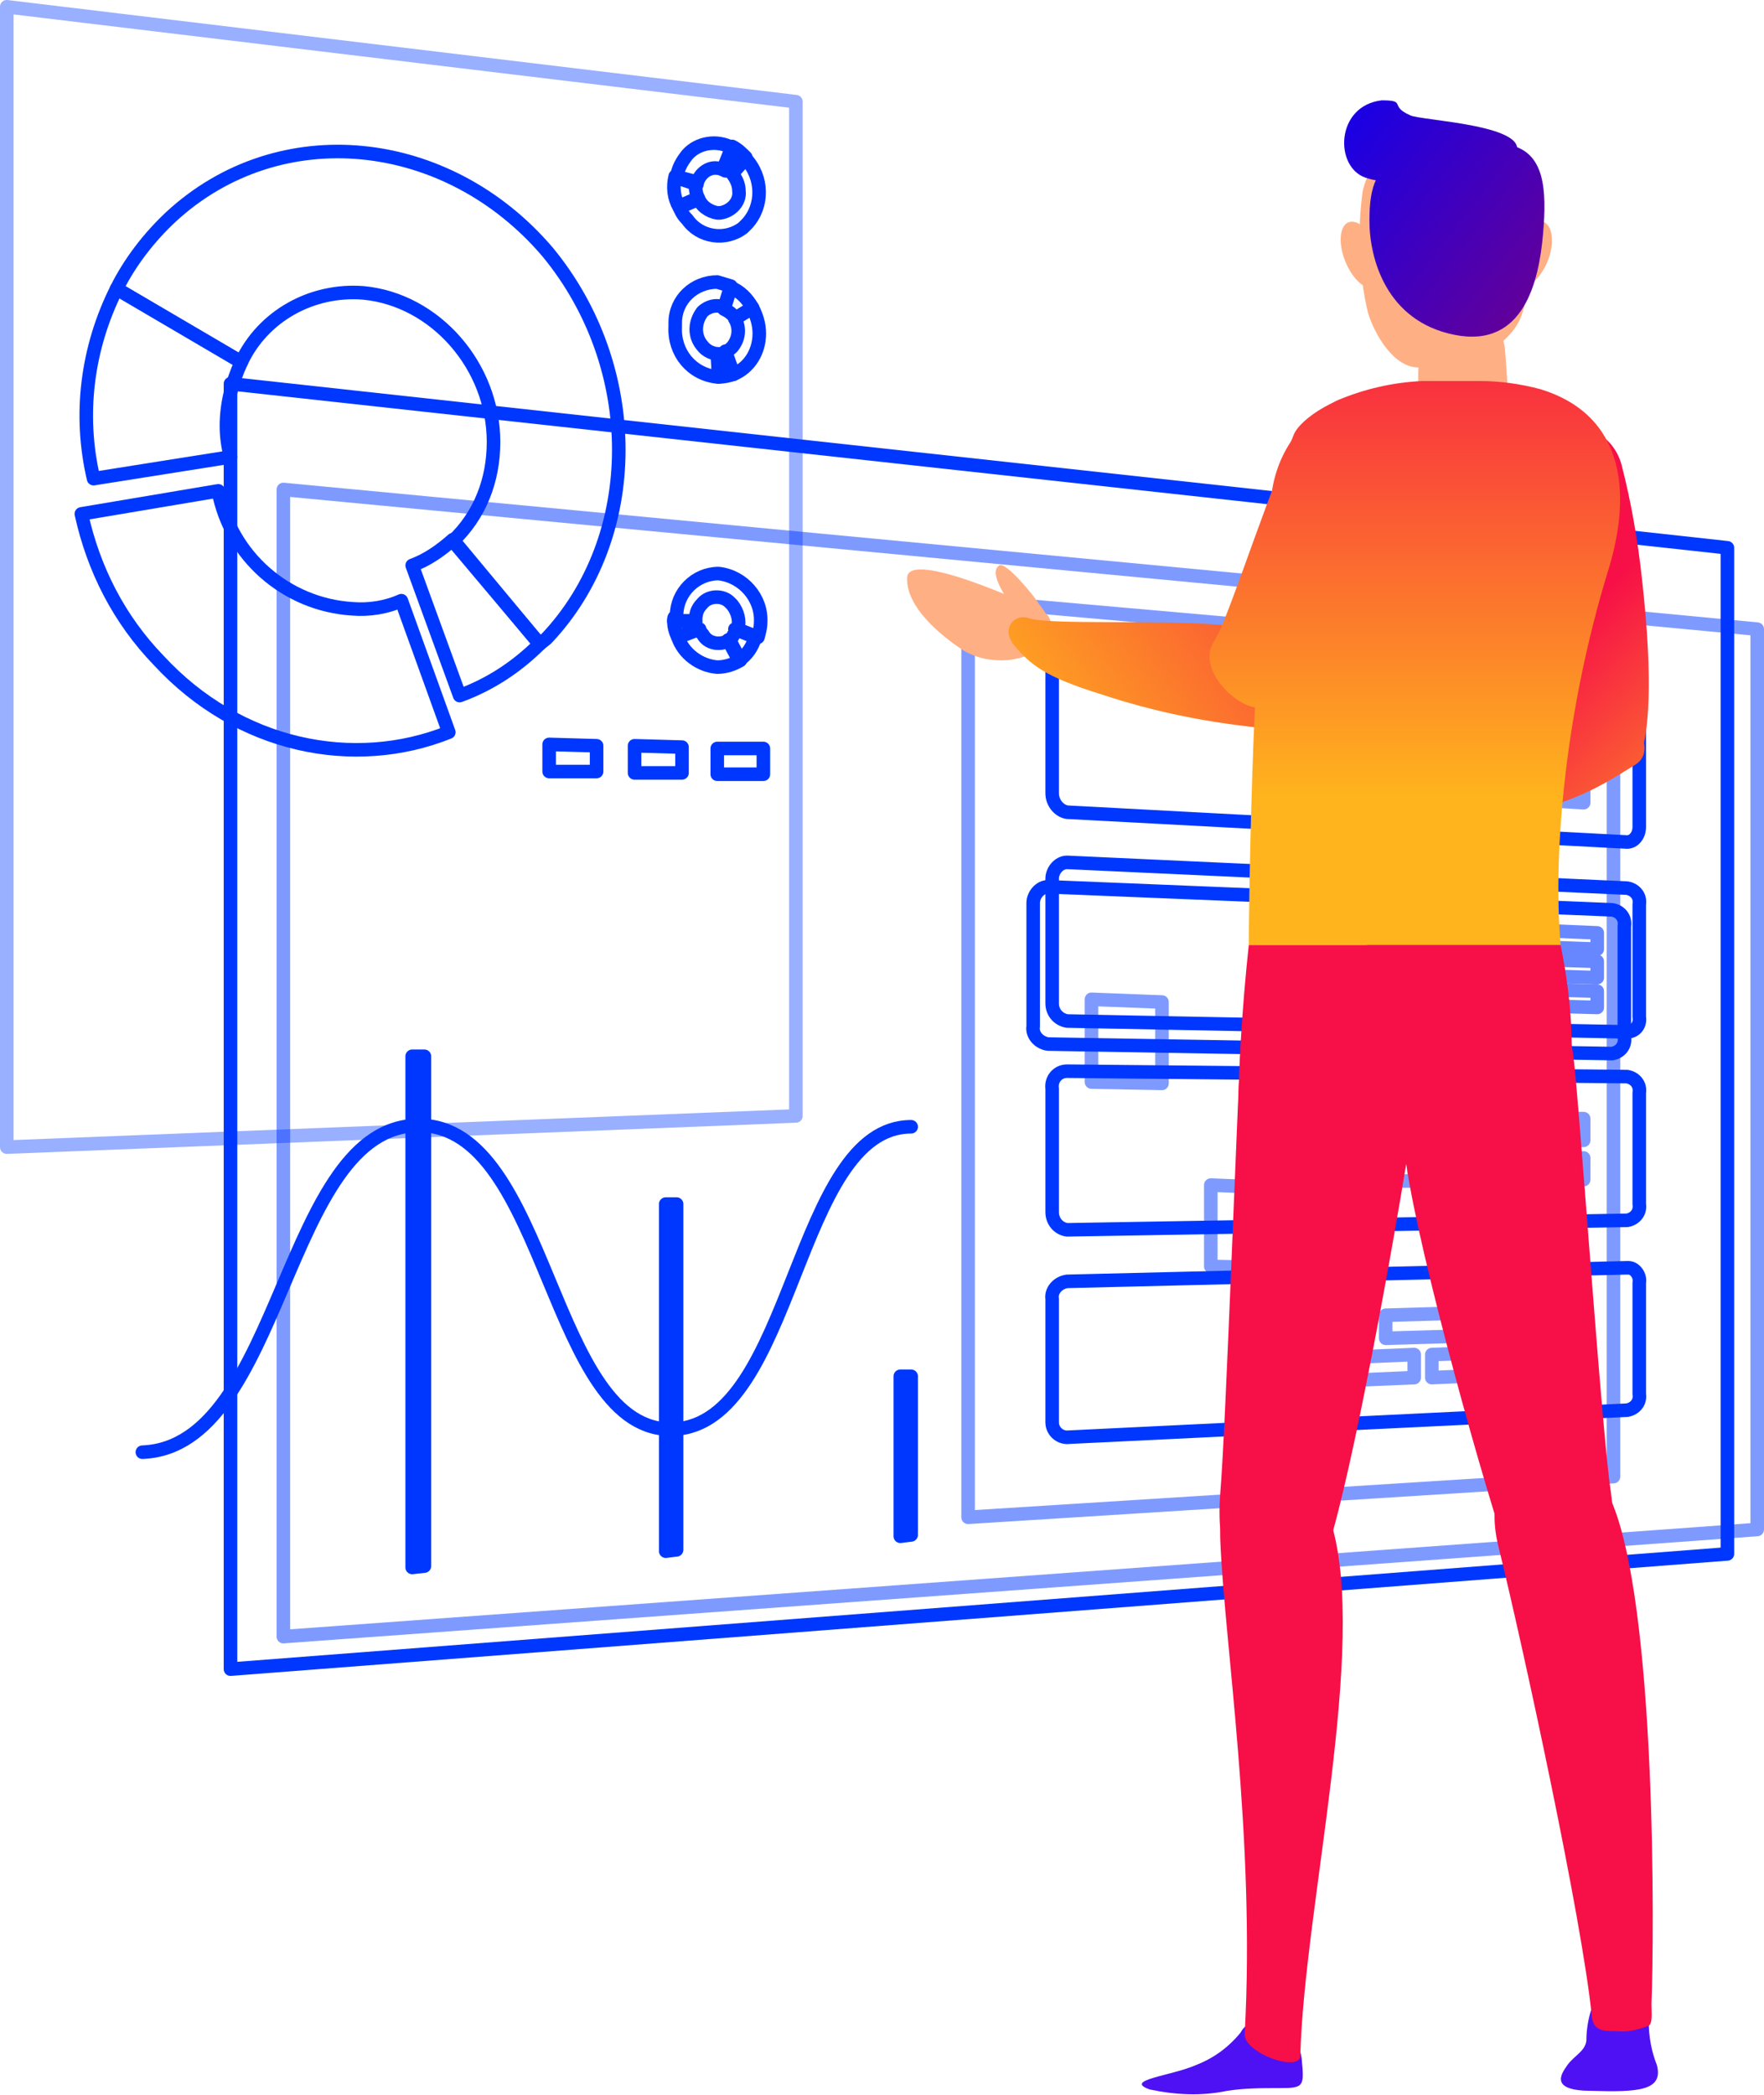 <?xml version="1.0" encoding="utf-8"?>
<!-- Generator: Adobe Illustrator 21.0.0, SVG Export Plug-In . SVG Version: 6.00 Build 0)  -->
<svg version="1.1" id="Слой_1" xmlns="http://www.w3.org/2000/svg" xmlns:xlink="http://www.w3.org/1999/xlink" x="0px" y="0px"
	 viewBox="0 0 130.1 154.5" style="enable-background:new 0 0 130.1 154.5;" xml:space="preserve">
<style type="text/css">
	.st0{fill:none;stroke:#0037FF;stroke-linecap:round;stroke-linejoin:round;}
	.st1{opacity:0.5;fill:none;stroke:#0037FF;stroke-linecap:round;stroke-linejoin:round;enable-background:new    ;}
	.st2{opacity:0.4;fill:none;stroke:#0037FF;stroke-linecap:round;stroke-linejoin:round;enable-background:new    ;}
	.st3{opacity:0.6;}
	.st4{fill:url(#SVGID_1_);}
	.st5{fill:url(#SVGID_2_);}
	.st6{fill:#4E11F4;}
	.st7{fill:#FFAF84;}
	.st8{fill:url(#SVGID_3_);}
	.st9{fill:url(#SVGID_4_);}
	.st10{fill:url(#SVGID_5_);}
	.st11{fill:#F70F47;}
	.st12{fill:url(#SVGID_6_);}
	.st13{fill:url(#SVGID_7_);}
</style>
<title>analitik</title>
<g>
	<g id="Слой_2">
		<g id="Objects">
			<polygon class="st0" points="17,28.3 17,123.1 127.4,114.6 127.4,40.4 			"/>
			<polygon class="st1" points="20.9,120.7 129.6,112.8 129.6,46.4 20.9,36.1 			"/>
			<polygon class="st1" points="71.4,111.9 119,108.9 119,48.5 71.4,44.3 			"/>
			<path class="st0" d="M78.7,59.9l41.3,2.2c0.5,0,0.9-0.5,0.9-1.1v-8.2c0-0.6-0.3-1.1-0.9-1.3l-41.3-3.3c-0.6,0-1.1,0.5-1.1,1.1
				c0,0,0,0.1,0,0.1v9.1C77.6,59.2,78.1,59.8,78.7,59.9z"/>
			<path class="st0" d="M78.7,75.3l41.3,0.8c0.6,0,1-0.5,0.9-1.1c0,0,0-0.1,0-0.1v-8.2c0.1-0.6-0.3-1.1-0.9-1.2l-41.3-1.9
				c-0.6,0-1.1,0.6-1.1,1.2c0,0,0,0,0,0.1V74C77.6,74.7,78.1,75.2,78.7,75.3z"/>
			<path class="st0" d="M77.3,77l41.6,0.7c0.6-0.1,1-0.6,0.9-1.2v-8.2c0.1-0.6-0.3-1.1-0.9-1.2l-41.6-1.7c-0.6,0-1.1,0.6-1.1,1.2
				c0,0,0,0,0,0v9.1C76.1,76.3,76.6,76.9,77.3,77z"/>
			<path class="st0" d="M78.7,90.7l41.3-0.7c0.6-0.1,1-0.6,0.9-1.2v-8.2c0.1-0.6-0.3-1.1-0.9-1.2L78.7,79c-0.7,0-1.2,0.6-1.1,1.3
				c0,0,0,0,0,0v9.1C77.6,90,78,90.6,78.7,90.7C78.7,90.7,78.7,90.7,78.7,90.7z"/>
			<polygon class="st2" points="0.5,84.6 58.7,82.3 58.7,7.5 0.5,0.5 			"/>
			<path class="st0" d="M78.7,106l41.3-2c0.6-0.1,1-0.6,0.9-1.2v-8.2c0.1-0.5-0.3-1.1-0.8-1.1c0,0-0.1,0-0.1,0l-41.3,1
				c-0.7,0.1-1.2,0.7-1.1,1.3v9.1C77.6,105.5,78.1,106,78.7,106z"/>
			<path class="st0" d="M33.1,54c-7,2.8-15.5,1.1-21.4-5.3C8.8,45.7,6.9,42,6,37.9l10.1-1.7c0.9,4.8,5,8.4,9.9,8.7
				c1.2,0.1,2.5-0.1,3.6-0.6L33.1,54z"/>
			<path class="st0" d="M40.3,47.1l-0.5,0.4l-6.4-7.6c2-1.9,3-4.5,3-7.3c0-5.6-4.3-10.5-9.6-11c-3.8-0.3-7.4,1.7-9,5.1l-9.2-5.4
				c1-2,2.4-3.8,4-5.3c8-7.4,20.4-6.1,27.8,2.6C47.4,27.1,47.4,39.6,40.3,47.1z"/>
			<path class="st0" d="M16.7,31.4c0,0.8,0.1,1.5,0.3,2.3L6.9,35.3c-1.1-4.7-0.5-9.6,1.7-14l9.2,5.4C17.1,28.2,16.7,29.8,16.7,31.4z
				"/>
			<path class="st0" d="M39.8,47.5c-1.7,1.7-3.7,3-5.9,3.8l-3.5-9.6c1.1-0.4,2.1-1.1,3-1.9L39.8,47.5z"/>
			<g class="st3">
				<polygon class="st0" points="101.2,69.4 117.8,70 117.8,68.8 101.2,68.1 				"/>
				<polygon class="st0" points="101.2,71.6 117.8,72.1 117.8,70.9 101.2,70.4 				"/>
				<polygon class="st0" points="110.6,74.1 117.8,74.3 117.8,73.1 110.6,72.9 				"/>
			</g>
			<polygon class="st1" points="89.3,93.4 94.2,93.5 94.2,87.6 89.3,87.4 			"/>
			<polygon class="st1" points="80.5,79.8 85.7,79.9 85.7,73.9 80.5,73.7 			"/>
			<polygon class="st0" points="30.4,77.9 30.4,115.6 31.3,115.5 31.3,77.9 			"/>
			<polygon class="st0" points="66.4,101.5 66.4,113.3 67.2,113.2 67.2,101.5 			"/>
			<polygon class="st0" points="49.1,88.8 49.1,114.4 49.9,114.3 49.9,88.8 			"/>
			<path class="st0" d="M10.5,107.1C20.9,106.7,20.9,83,30.9,83c9.6,0,9.6,22.8,18.8,22.4c8.9-0.4,8.9-22.3,17.5-22.3"/>
			<polygon class="st0" points="44,56.9 44,55 40.5,54.9 40.5,56.9 			"/>
			<polygon class="st0" points="50.3,57 50.3,55.1 46.8,55 46.8,57 			"/>
			<polygon class="st0" points="56.3,57.1 56.3,55.2 52.9,55.2 52.9,57.1 			"/>
			<polygon class="st1" points="99.9,84.1 116.8,84.1 116.8,82.5 99.9,82.4 			"/>
			<polygon class="st1" points="105.6,87.1 116.8,87 116.8,85.4 105.6,85.4 			"/>
			<polygon class="st1" points="101.4,87.1 104.3,87.1 104.3,85.4 101.4,85.4 			"/>
			<polygon class="st1" points="99.9,55.2 116.8,56.3 116.8,54.7 99.9,53.5 			"/>
			<polygon class="st1" points="106.9,58.6 116.8,59.2 116.8,57.6 106.9,57 			"/>
			<polygon class="st1" points="94.5,57.9 105.6,58.6 105.6,56.9 94.5,56.2 			"/>
			<polygon class="st1" points="110.3,98.4 116.8,98.2 116.8,96.6 110.3,96.8 			"/>
			<polygon class="st1" points="102.2,98.7 109,98.5 109,96.8 102.2,97 			"/>
			<polygon class="st1" points="105.6,101.6 116.8,101.1 116.8,99.5 105.6,99.9 			"/>
			<polygon class="st1" points="92.5,102.1 104.3,101.6 104.3,99.9 92.5,100.4 			"/>
			<path class="st0" d="M54,10.9c-1.1-0.6-2.5-0.4-3.3,0.5c-0.4,0.5-0.7,1-0.8,1.7l1.5,0.5c0.1-0.7,0.8-1.3,1.5-1.2
				c0.2,0,0.4,0.1,0.6,0.2L54,10.9z"/>
			<path class="st0" d="M55,11.7L55,11.7l-1,1.1c0.3,0.4,0.5,0.8,0.5,1.3c0.1,0.8-0.6,1.5-1.4,1.6c-0.1,0-0.1,0-0.2,0
				c-0.6-0.1-1.2-0.5-1.4-1.1l-1.4,0.6c0.1,0.4,0.3,0.7,0.6,1c0.9,1.3,2.8,1.6,4.1,0.6c0.1-0.1,0.2-0.2,0.3-0.3
				C56.3,15.2,56.3,13.1,55,11.7z"/>
			<path class="st0" d="M51.3,13.8c0-0.1,0-0.2,0-0.4L49.8,13c-0.2,0.8-0.1,1.6,0.3,2.3l1.4-0.6C51.4,14.4,51.3,14.1,51.3,13.8z"/>
			<path class="st0" d="M55,11.6c-0.3-0.3-0.6-0.6-1-0.8l-0.6,1.5c0.2,0.1,0.3,0.2,0.5,0.4L55,11.6z"/>
			<path class="st0" d="M50,47c0.4,1.2,1.6,2.1,2.9,2.2c0.6,0,1.2-0.2,1.7-0.5l-0.8-1.5c-0.6,0.4-1.5,0.3-1.9-0.3
				c-0.1-0.2-0.3-0.3-0.3-0.5L50,47z"/>
			<path class="st0" d="M49.7,45.7c0,0,0,0.1,0,0.1h1.6c0-0.5,0.1-0.9,0.5-1.3c0.5-0.6,1.5-0.6,2-0.1c0.1,0.1,0.1,0.1,0.2,0.2
				c0.4,0.5,0.6,1.2,0.4,1.8l1.5,0.6c0.1-0.4,0.2-0.7,0.2-1.1c0.1-1.8-1.3-3.4-3.1-3.6c-1.7,0-3.1,1.4-3.1,3.1
				C49.7,45.5,49.7,45.6,49.7,45.7z"/>
			<path class="st0" d="M54,47c-0.1,0.1-0.2,0.2-0.3,0.2l0.8,1.5c0.6-0.4,1-1,1.2-1.7l-1.5-0.6C54.3,46.6,54.1,46.8,54,47z"/>
			<path class="st0" d="M49.7,45.8c0,0.4,0.1,0.8,0.3,1.2l1.4-0.6c-0.1-0.2-0.1-0.4-0.1-0.6L49.7,45.8z"/>
			<path class="st0" d="M54.1,27.6c1.2-0.5,1.9-1.7,1.9-3c0-0.7-0.2-1.3-0.5-1.9l-1.3,0.8c0.4,0.7,0.3,1.5-0.2,2.1
				c-0.1,0.1-0.3,0.3-0.5,0.3L54.1,27.6z"/>
			<path class="st0" d="M52.9,27.8H53l0-1.7c-0.4,0-0.9-0.2-1.2-0.6c-0.6-0.7-0.6-1.7,0-2.5c0.4-0.4,1.1-0.6,1.6-0.3l0.5-1.6
				c-0.3-0.1-0.7-0.2-1-0.3c-1.7,0-3.1,1.3-3.1,3c0,0.1,0,0.2,0,0.3C49.7,26,51,27.6,52.9,27.8z"/>
			<path class="st0" d="M54,23.2c0.1,0.1,0.2,0.2,0.2,0.3l1.3-0.8c-0.4-0.7-0.9-1.2-1.6-1.5l-0.5,1.6C53.6,22.9,53.8,23,54,23.2z"/>
			<path class="st0" d="M53,27.8c0.4,0,0.8-0.1,1.1-0.2L53.5,26c-0.2,0.1-0.4,0.1-0.6,0.1L53,27.8z"/>
			
				<linearGradient id="SVGID_1_" gradientUnits="userSpaceOnUse" x1="107.392" y1="126.182" x2="124.062" y2="108.652" gradientTransform="matrix(1 0 0 -1 0 179.89)">
				<stop  offset="0" style="stop-color:#F70F47"/>
				<stop  offset="1" style="stop-color:#FFB41D"/>
			</linearGradient>
			<path class="st4" d="M101.7,61.6c1.8,0.6,3.3,0,7.7-0.9c6.3-1.4,7.7-2.1,11.2-4.3c2.3-1.4-1.6-6.2-5.1-5.1c-3,0.9-12,7.5-13.8,8
				C100.4,59.6,100.2,61.1,101.7,61.6z"/>
			
				<linearGradient id="SVGID_2_" gradientUnits="userSpaceOnUse" x1="117.502" y1="135.793" x2="134.172" y2="118.253" gradientTransform="matrix(1 0 0 -1 0 179.89)">
				<stop  offset="0" style="stop-color:#F70F47"/>
				<stop  offset="1" style="stop-color:#FFB41D"/>
			</linearGradient>
			<path class="st5" d="M121.1,55.4c0.4-1.4,0.9-4.7,0-12.7c-0.3-2.8-0.8-5.7-1.5-8.4c-0.7-2.6-3.4-3.3-4.6-2.5
				c-1.9,1.3-3.5,4.4-3.2,5.8c1.5,7.9,3.2,13.9,3.2,15.8C115.1,56.3,120.6,57.1,121.1,55.4z"/>
			<path class="st6" d="M117.3,148.4c-0.2,0.7-0.3,1.4-0.3,2.1c-0.1,0.8-0.9,1.1-1.4,1.8s-1.3,1.9,1.8,1.9c3.4,0.1,5.3,0,4.8-1.9
				c-0.4-1-0.6-2.1-0.6-3.2c0.1-0.6,0-1.1-0.4-1.6C120.8,147.2,117.8,146.6,117.3,148.4z"/>
			<path class="st7" d="M76.9,45.1c-1.1-0.6-9.9-4.6-10-2.5C66.8,45,70,47.3,71.1,48c2.1,1.2,4.7,0.7,5.7-0.3
				C77.5,46.9,77.9,45.6,76.9,45.1z"/>
			<path class="st7" d="M76.6,44.5c-0.3-0.5-2.4-3.1-2.9-2.8c-0.8,0.5,0.4,2.3,1.3,3.5c0.4,0.7,1.5,1.2,2,0.8S77.1,45.2,76.6,44.5z"
				/>
			<path class="st6" d="M91.5,149.9c-0.9,1.1-2,1.9-3.3,2.4c-1.8,0.8-5.4,1.1-3.4,1.8c1.9,0.4,3.8,0.5,5.7,0.1
				c1.3-0.2,2.5-0.2,3.8-0.2c1.9,0,1.9-0.1,1.7-2.2C95.6,148.9,92.3,148.3,91.5,149.9z"/>
			<path class="st7" d="M112.9,19.1c-0.4,3.8-0.5,4.7-2.2,6.2s-4.3,1.8-6.1,1.8s-3.2-2.4-3.7-4c-0.7-2.9-0.8-6-0.4-9
				c0.6-2.6,2.9-4.5,5.6-4.7C108.9,9.4,113.8,9.7,112.9,19.1z"/>
			
				<linearGradient id="SVGID_3_" gradientUnits="userSpaceOnUse" x1="-1542.724" y1="3023.394" x2="-1542.724" y2="2984.834" gradientTransform="matrix(0.58 0.81 0.81 -0.58 -1448.341 3037.406)">
				<stop  offset="0" style="stop-color:#F70F47"/>
				<stop  offset="1" style="stop-color:#FFB41D"/>
			</linearGradient>
			<path class="st8" d="M74.8,47.6c1.2,1.4,2.2,2.3,6.4,3.6c3.9,1.3,7.9,2.1,12,2.5c2.7,0.2,2.3-6.3-1.3-7.3c-3-0.9-14.2-0.2-16-0.8
				C74.8,45.2,73.8,46.4,74.8,47.6z"/>
			
				<linearGradient id="SVGID_4_" gradientUnits="userSpaceOnUse" x1="96.437" y1="159.65" x2="96.437" y2="121.09" gradientTransform="matrix(1 0 0 -1 0 179.89)">
				<stop  offset="0" style="stop-color:#F70F47"/>
				<stop  offset="1" style="stop-color:#FFB41D"/>
			</linearGradient>
			<path class="st9" d="M93.5,52c1.1-1,3.3-3.5,6.9-10.7c1.3-2.5,2.4-5.2,3.3-7.9c0.8-2.6-1.1-4.6-2.5-4.5c-2.3,0.1-5.3,1.9-5.8,3.2
				c-3,7.5-4.8,13.4-5.8,15.1C87.9,49.5,92.1,53.1,93.5,52z"/>
			<path class="st7" d="M111,25.8c0.1,1.3,0.2,2.9,0.3,4.2c0,1.9-1.3,3.5-3.2,3.7h-0.2c-1.7,0-3.6-1.5-3.4-3.1
				c0.1-1.1,0.1-2.2,0.1-3.1c0-1.8,1.2-3.4,2.9-4l0,0c1.4-0.5,2.9,0.2,3.4,1.7C110.9,25.3,111,25.6,111,25.8z"/>
			
				<linearGradient id="SVGID_5_" gradientUnits="userSpaceOnUse" x1="105.779" y1="159.65" x2="105.779" y2="121.09" gradientTransform="matrix(1 0 0 -1 0 179.89)">
				<stop  offset="0" style="stop-color:#F70F47"/>
				<stop  offset="1" style="stop-color:#FFB41D"/>
			</linearGradient>
			<path class="st10" d="M118.6,42.1c-3.1,10.1-4.1,20.6-3.5,27.6H92.1c0,0,0.1-21.6,1.7-33.4c0.4-2.9,2.2-5.5,4.9-6.8
				c1.9-0.8,4-1.3,6.2-1.4h4.2c1.5,0,3,0.2,4.5,0.6C119.8,30.6,120.4,36.3,118.6,42.1z"/>
			<path class="st11" d="M115,83.8c0,0,2-4.8,0.1-14.1h-23c-0.5,4.7-0.8,9.4-0.8,14.1H115z"/>
			<path class="st11" d="M110.5,114c-1.8-7.5,5.8-8.8,8.3-3.4c3.4,7.7,3.2,32.3,3,37.2c0,0.6,0.1,1.4-0.2,1.6
				c-0.8,0.3-1.6,0.5-2.4,0.4c-0.9,0-1.7,0-1.8-1.1C116.7,141.6,112.3,121.3,110.5,114z"/>
			<path class="st11" d="M103.6,84.8c-0.8-9.3,2.9-16.6,8.7-13.5c2.4,1.3,3.3,3.9,3.7,6.3s2.1,27.8,2.8,32.4
				c1.4,10.3-6.8,7.6-7.6,4.7C108.8,107.5,104,89.9,103.6,84.8z"/>
			<path class="st11" d="M95.9,151.6c0.3-11,5-30.2,2.3-39.2c-1.7-5.7-8.5-5.8-8.2,1.2c0.3,7.5,2.6,22,1.8,36.4
				C91.7,151.4,95.9,152.9,95.9,151.6z"/>
			<path class="st11" d="M97.9,114.3c-0.9,2.9-8.7,6.2-7.9-4.2c0.4-4.6,1.3-30.1,1.5-32.6s0.6-6,1.8-6.5c6.2-2.2,12.1,5.1,10.5,14.3
				C102.8,91.5,99.8,108.4,97.9,114.3z"/>
			<ellipse transform="matrix(0.926 -0.378 0.378 0.926 0.354 39.349)" class="st7" cx="100.4" cy="18.8" rx="1.3" ry="2.6"/>
			<ellipse transform="matrix(0.378 -0.926 0.926 0.378 52.788 116.102)" class="st7" cx="112.8" cy="18.8" rx="2.6" ry="1.4"/>
			
				<linearGradient id="SVGID_6_" gradientUnits="userSpaceOnUse" x1="95.292" y1="176.463" x2="127.762" y2="151.453" gradientTransform="matrix(1 0 0 -1 0 179.89)">
				<stop  offset="0" style="stop-color:#0000FF"/>
				<stop  offset="1" style="stop-color:#9E005D"/>
			</linearGradient>
			<path class="st12" d="M111.7,11.5c-1.5,2.2-8.7,2.4-11,1.6s-2.2-5.3,1.2-5.7c1.9,0,0.5,0.4,2.1,1.1
				C104.7,8.9,113.3,9.2,111.7,11.5z"/>
			
				<linearGradient id="SVGID_7_" gradientUnits="userSpaceOnUse" x1="93.402" y1="174.013" x2="125.872" y2="149.003" gradientTransform="matrix(1 0 0 -1 0 179.89)">
				<stop  offset="0" style="stop-color:#0000FF"/>
				<stop  offset="1" style="stop-color:#9E005D"/>
			</linearGradient>
			<path class="st13" d="M103.7,11.1c-2.2,1.3-2.7,2.5-2.7,5.2s1.2,7.4,6.3,8.4s6.2-4,6.5-7.4s0.1-6-2.4-6.6
				C107.6,9.9,105,10.3,103.7,11.1z"/>
			<g>
				<defs>
					<path id="SVGID_8_" d="M122.2,152.4c-0.4-1-0.6-2.1-0.7-3.2c0.1-0.5,0.2-1,0.1-1.5c0.2-4.9,0.4-29.5-3-37.2l0,0
						c0-0.2,0-0.3-0.1-0.5c-0.6-4.5-2.3-28.8-2.7-32.2c0-2.7-0.2-5.5-0.8-8.2c-0.3-3.5-0.2-7.1,0.2-10.6c1.8-0.7,3.6-1.6,5.2-2.7
						c0.3-0.2,0.6-0.5,0.6-0.9l0,0c0.4-1.4,0.9-4.7,0-12.7c-0.3-2.8-0.8-5.7-1.5-8.4c-0.2-0.8-0.6-1.5-1.2-2
						c-1.1-1.8-2.8-3.1-4.9-3.6c-0.8-0.2-1.6-0.4-2.4-0.5c0-0.8-0.1-1.7-0.2-2.5c0-0.2-0.1-0.4-0.1-0.6c0.8-0.7,1.4-1.6,1.6-2.6
						c0.3-0.6,0.6-1.3,0.8-2c0.4-0.4,0.6-0.8,0.8-1.3c0.5-1.3,0.4-2.5-0.2-2.9c0.2-2.6-0.2-4.6-1.9-5.4c0.1-1.9-7.3-2.2-8-2.5
						c-1.5-0.6-0.2-1.1-2.1-1.1c-3.3,0.3-3.5,4.8-1.2,5.7h0.1c-0.1,0.3-0.2,0.6-0.3,0.9c-0.1,0.9-0.2,1.7-0.2,2.5
						c-0.3-0.2-0.7-0.3-1-0.2c-0.7,0.3-0.8,1.6-0.3,2.9c0.3,0.8,0.8,1.4,1.5,1.8c0.1,0.7,0.2,1.3,0.4,2c0.4,1.6,1.7,3.9,3.6,4
						c0,0.1,0,0.3,0,0.4c0,0.2,0,0.4,0,0.7c-1.7,0.1-3.4,0.4-5,1c-1.9,0.6-3.9,1.8-4.3,2.9l-0.5,1.3c-0.4,0.7-0.6,1.4-0.8,2.1
						c-2.2,5.8-3.7,10.3-4.5,11.7c-0.1,0.2-0.2,0.5-0.3,0.8c-2.3,2.1-7.3,9.8-9.3,11.9h-0.1c-0.3,0-0.6,0-0.9,0
						c-0.6,0-3.9,0.2-3.9,0.8s0.9,0.8,1.9,0.9c-2.7,1.7-6.2,4.3-5,5.1c1.8,1.4,5.6,0.2,6.8-0.4c1.6-0.7,2.7-2.2,3-4
						c1.3-0.3,2.7-0.9,5.4-3c2.3-1.8,4-3.3,5.4-4.6c-0.3,8.2-0.4,15.1-0.4,15.1c-0.5,4.7-0.8,9.4-0.8,14.1l0,0
						c-0.4,8.6-0.9,22.9-1.2,26.2c-0.1,0.7-0.1,1.5,0,2.2c0,0.4,0,0.8,0,1.3c0.3,7.4,2.5,21.7,1.8,36c-0.1,0.1-0.2,0.2-0.3,0.4
						c-0.9,1.1-2,1.9-3.3,2.4c-1.8,0.8-5.4,1.1-3.4,1.8c1.9,0.4,3.8,0.5,5.7,0.1c1.3-0.2,2.5-0.2,3.8-0.2c1.9,0,1.9-0.1,1.7-2.2
						c0-0.1,0-0.1,0-0.2l0,0c0.3-10.8,4.8-29.5,2.4-38.7c1.8-6.6,4.3-20.6,5.4-26.8c0.8,5.5,4.3,18.5,6.5,26c0,0.6,0.1,1.3,0.3,1.9
						c1.8,7.3,6.2,27.6,6.8,34.7l0,0c-0.2,0.8-0.1,1.2-0.2,1.8c-0.1,0.8-0.9,1.1-1.4,1.8s-1.3,1.9,1.8,1.9
						C120.8,154.3,122.8,154.2,122.2,152.4z"/>
				</defs>
				<clipPath id="SVGID_9_">
					<use xlink:href="#SVGID_8_"  style="overflow:visible;"/>
				</clipPath>
			</g>
		</g>
	</g>
</g>
</svg>
